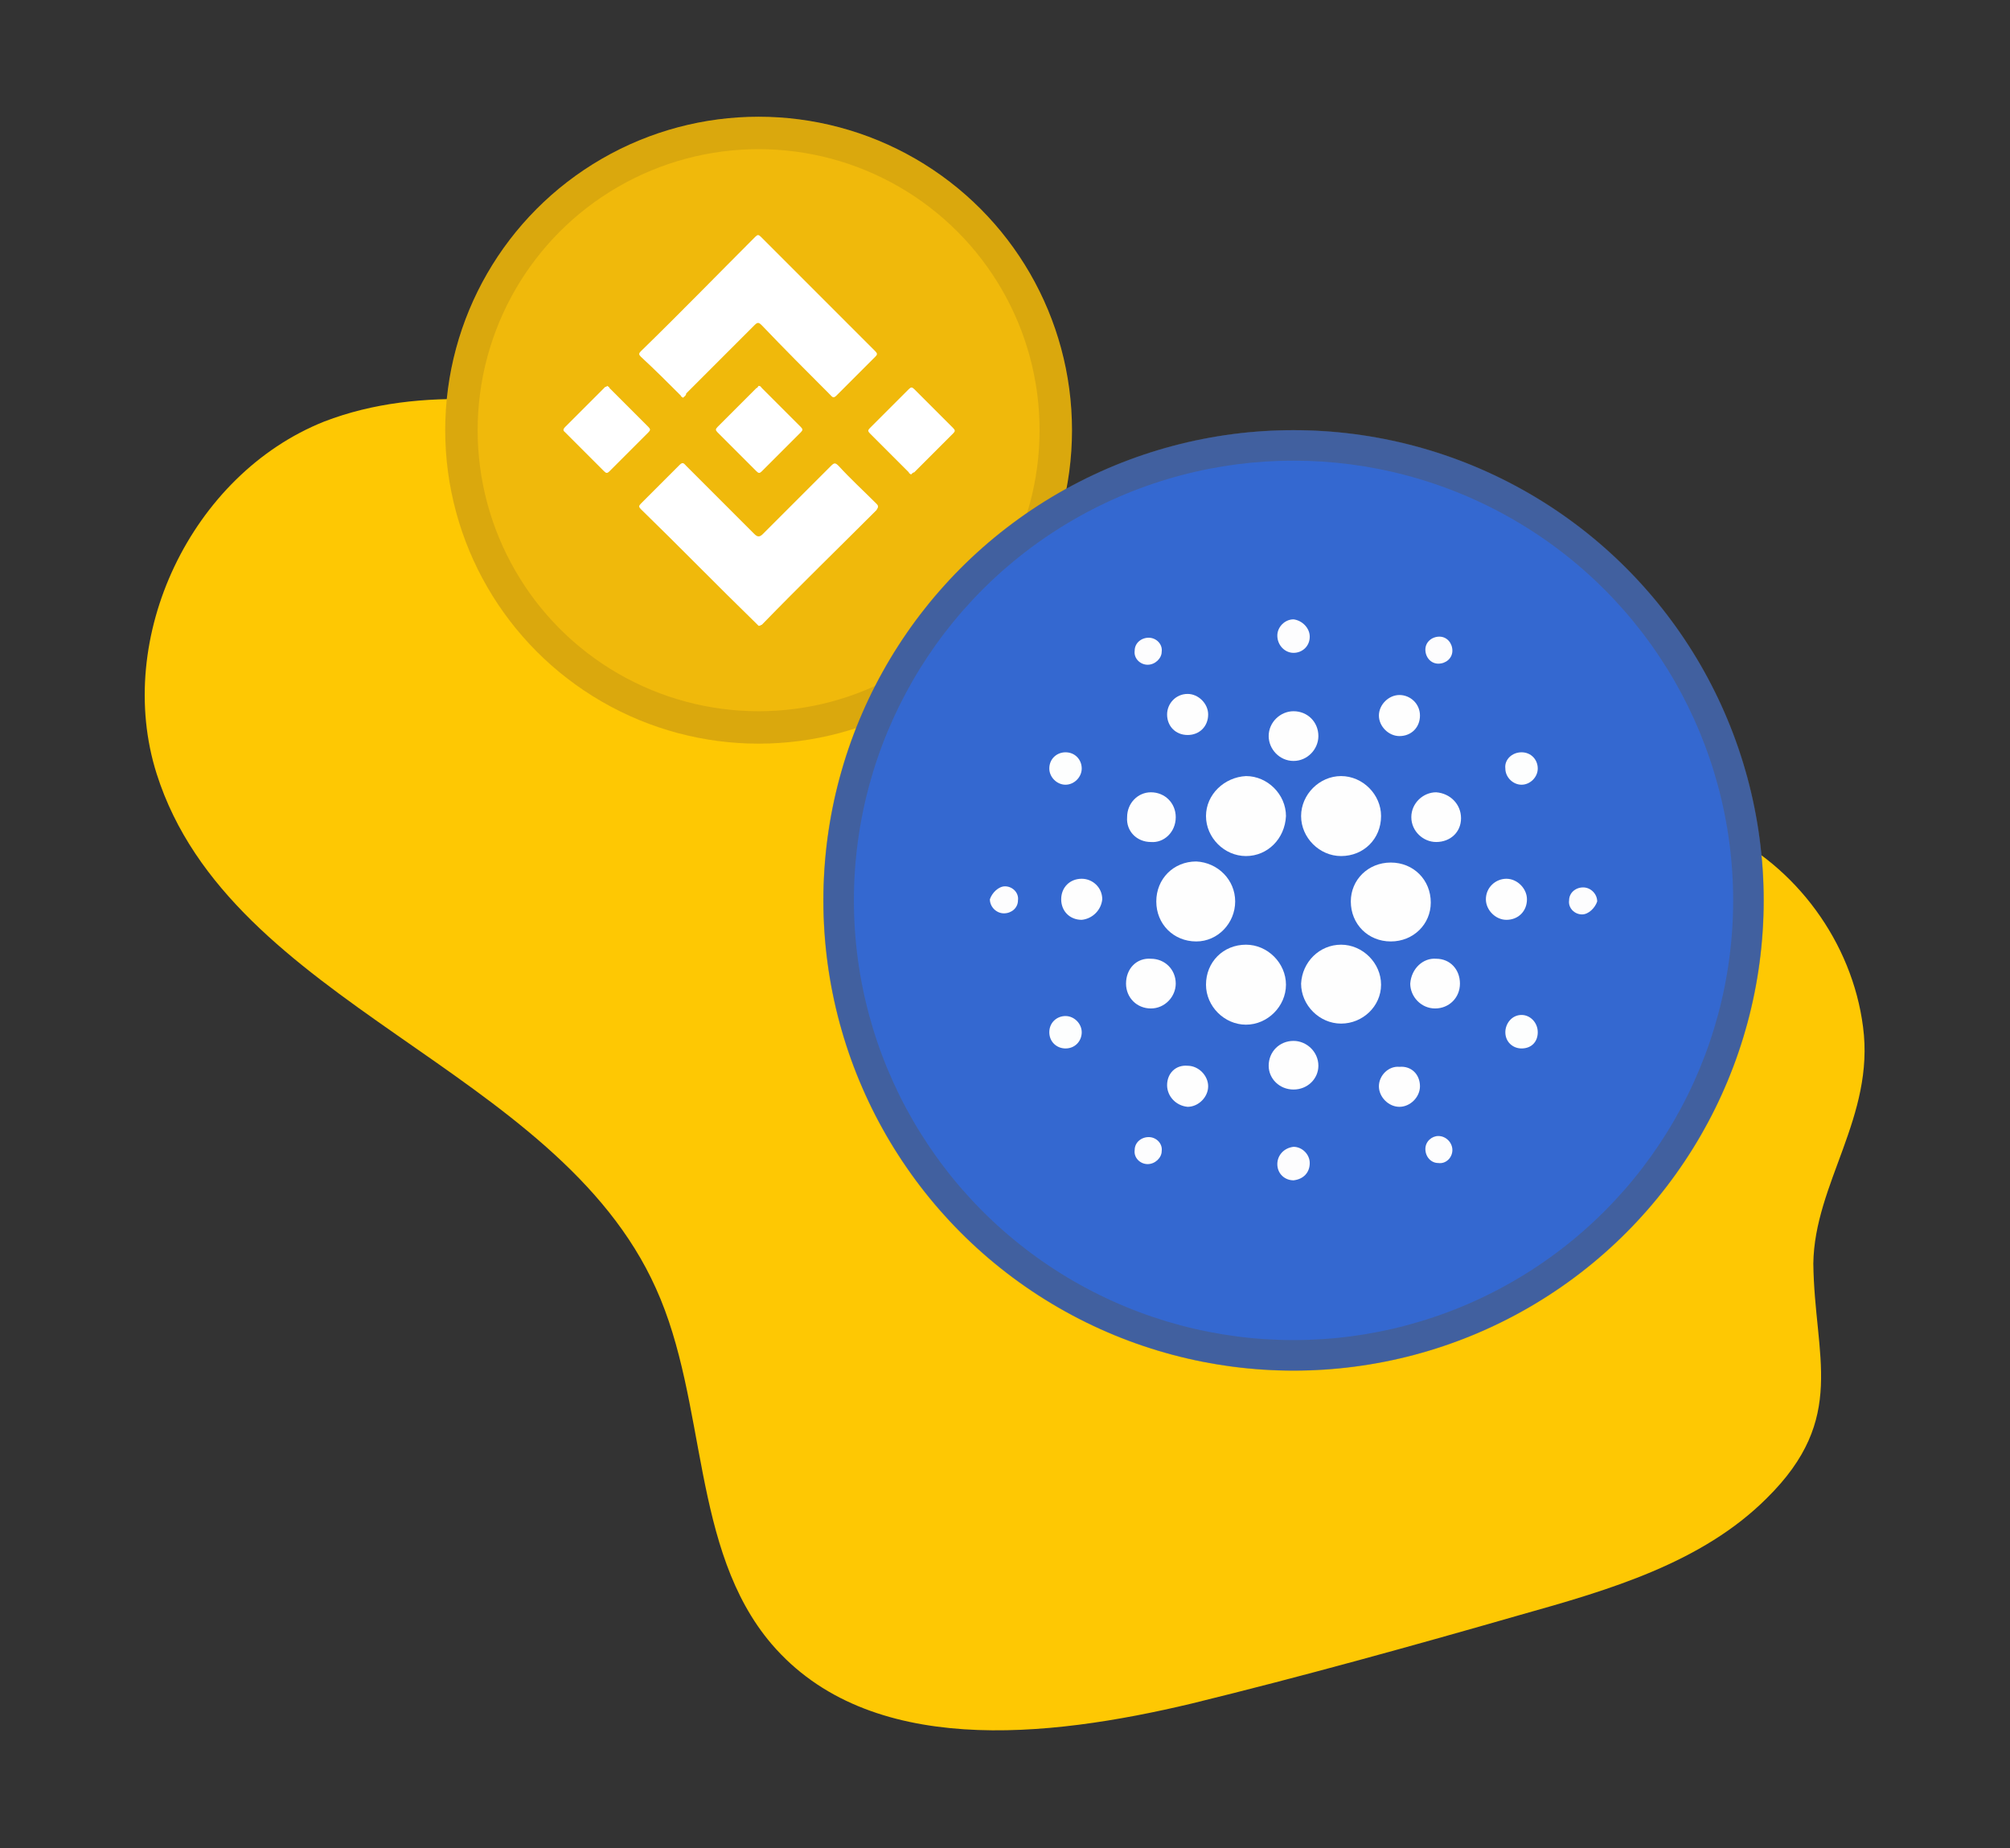 <?xml version="1.0" encoding="utf-8"?>
<!-- Generator: Adobe Illustrator 25.2.1, SVG Export Plug-In . SVG Version: 6.00 Build 0)  -->
<svg version="1.1" id="Layer_1" xmlns:v="https://vecta.io/nano"
	 xmlns="http://www.w3.org/2000/svg" xmlns:xlink="http://www.w3.org/1999/xlink" x="0px" y="0px" viewBox="0 0 186 171"
	 style="enable-background:new 0 0 186 171;" xml:space="preserve">
<rect x="0" y="0" width="186" height="171" fill="#333333" stroke="none"/>
<style type="text/css">
	.st0{fill:#FEC803;}
	.st1{fill:#F0B90B;}
	.st2{opacity:0.1;fill:none;stroke:#191326;stroke-width:3;enable-background:new    ;}
	.st3{fill:#3468D0;}
	.st4{opacity:0.4;fill:none;stroke:#565656;stroke-width:2.837;enable-background:new    ;}
	.st5{fill:#FFFFFF;}
	.st6{fill:#FEFEFE;}
	.st7{fill:#FDFDFE;}
	.st8{fill:#FDFEFE;}
</style>
<g>
	<path class="st0" d="M172.4,95c-1-7.8-6.2-14.9-13.3-18.2c-8.6-4-18.7-2.6-27.8-5.3c-11.8-3.5-20.4-13.3-30.9-19.8
		C88,44.1,73.2,41.4,58.8,38.8C49.2,37.1,39.1,35.5,30,39c-12.3,4.9-19.5,20-15.5,32.6c6.8,21.4,37,27.1,46.2,47.6
		c4.8,10.6,3.2,24.1,10.7,32.9c9,10.5,25.5,8.7,38.9,5.5c10.2-2.5,20.3-5.3,30.4-8.2c8.2-2.3,16.8-4.8,22.8-10.8
		c7.5-7.4,4.4-13.1,4.3-21.7C167.9,109.5,173.5,103.3,172.4,95z"/>
</g>
<circle class="st1" cx="70.2" cy="39.8" r="29"/>
<circle class="st2" cx="70.2" cy="39.8" r="27.5"/>
<circle class="st3" cx="119.7" cy="83.3" r="43.5"/>
<circle class="st4" cx="119.7" cy="83.3" r="42.1"/>
<g>
	<path class="st5" d="M63.2,36.8c-0.1-0.1-0.2-0.1-0.2-0.2c-1.2-1.2-2.4-2.4-3.7-3.6c-0.2-0.2-0.2-0.3,0-0.5
		c3.6-3.5,7.1-7.1,10.6-10.6c0.2-0.2,0.3-0.2,0.5,0c3.5,3.5,7.1,7.1,10.6,10.6c0.2,0.2,0.2,0.3,0,0.5c-1.2,1.2-2.4,2.4-3.6,3.6
		c-0.3,0.3-0.4,0.1-0.6-0.1c-2.1-2.1-4.2-4.2-6.3-6.4c-0.3-0.3-0.4-0.3-0.7,0c-2.1,2.1-4.2,4.2-6.3,6.3
		C63.5,36.6,63.3,36.7,63.2,36.8z"/>
	<path class="st5" d="M70.2,57.9c-0.1-0.1-0.1-0.1-0.2-0.2c-3.6-3.5-7.1-7.1-10.7-10.6c-0.2-0.2-0.2-0.3,0-0.5
		c1.2-1.2,2.4-2.4,3.6-3.6c0.3-0.3,0.4-0.1,0.6,0.1c2.1,2.1,4.2,4.2,6.3,6.3c0.3,0.3,0.5,0.3,0.8,0c2.1-2.1,4.2-4.2,6.3-6.3
		c0.3-0.3,0.4-0.3,0.7,0c1.1,1.2,2.3,2.3,3.5,3.5c0.2,0.2,0.2,0.3,0,0.6c-3.5,3.5-7.1,7-10.6,10.6C70.4,57.8,70.4,57.9,70.2,57.9z"
		/>
	<path class="st5" d="M56.2,35.7c0.1,0.1,0.2,0.1,0.2,0.2c1.2,1.2,2.4,2.4,3.6,3.6c0.2,0.2,0.2,0.3,0,0.5c-1.2,1.2-2.4,2.4-3.6,3.6
		c-0.2,0.2-0.3,0.2-0.5,0c-1.2-1.2-2.4-2.4-3.6-3.6c-0.1-0.1-0.3-0.2,0-0.5c1.2-1.2,2.5-2.5,3.7-3.7C56,35.8,56.1,35.8,56.2,35.7z"
		/>
	<path class="st5" d="M84.3,43.9c-0.1-0.1-0.2-0.1-0.2-0.2c-1.2-1.2-2.4-2.4-3.6-3.6c-0.2-0.2-0.2-0.3,0-0.5
		c1.2-1.2,2.4-2.4,3.6-3.6c0.2-0.2,0.3-0.2,0.5,0c1.2,1.2,2.4,2.4,3.6,3.6c0.2,0.2,0.2,0.3,0,0.5c-1.2,1.2-2.4,2.4-3.6,3.6
		C84.5,43.7,84.4,43.8,84.3,43.9z"/>
	<path class="st5" d="M70.2,35.7c0.2,0,0.2,0.1,0.3,0.2c1.2,1.2,2.4,2.4,3.6,3.6c0.2,0.2,0.2,0.3,0,0.5c-1.2,1.2-2.4,2.4-3.6,3.6
		c-0.2,0.2-0.3,0.2-0.5,0c-1.2-1.2-2.4-2.4-3.6-3.6c-0.2-0.2-0.2-0.3,0-0.5c1.2-1.2,2.4-2.4,3.6-3.6C70.1,35.9,70.1,35.8,70.2,35.7z
		"/>
</g>
<g>
	<path class="st6" d="M115.3,79.2c-2,0-3.7-1.7-3.7-3.7c0-2,1.7-3.6,3.7-3.7c2,0,3.7,1.7,3.7,3.7C118.9,77.6,117.3,79.2,115.3,79.2z
		"/>
	<path class="st6" d="M124.1,79.2c-2,0-3.7-1.7-3.7-3.7c0-2,1.7-3.7,3.7-3.7c2,0,3.7,1.7,3.7,3.7C127.8,77.6,126.2,79.2,124.1,79.2z
		"/>
	<path class="st6" d="M124.1,87.4c2,0,3.7,1.7,3.7,3.7c0,2-1.7,3.6-3.7,3.6c-2,0-3.7-1.7-3.7-3.7C120.5,89,122.1,87.4,124.1,87.4z"
		/>
	<path class="st6" d="M115.3,87.4c2,0,3.7,1.7,3.7,3.7c0,2-1.7,3.7-3.7,3.7c-2,0-3.7-1.7-3.7-3.7C111.6,89,113.2,87.4,115.3,87.4z"
		/>
	<path class="st6" d="M114.3,83.4c0,2-1.6,3.7-3.6,3.7c-2.1,0-3.7-1.6-3.7-3.7c0-2.1,1.6-3.7,3.7-3.7
		C112.7,79.8,114.3,81.4,114.3,83.4z"/>
	<path class="st6" d="M132.4,83.5c0,2-1.6,3.6-3.7,3.6c-2.1,0-3.7-1.6-3.7-3.7c0-2,1.6-3.6,3.7-3.6
		C130.8,79.8,132.4,81.4,132.4,83.5z"/>
	<path class="st6" d="M119.7,65.8c1.3,0,2.3,1,2.3,2.3c0,1.2-1,2.3-2.3,2.3c-1.3,0-2.3-1.1-2.3-2.3
		C117.4,66.8,118.5,65.8,119.7,65.8z"/>
	<path class="st6" d="M106.5,88.7c1.3,0,2.3,1,2.3,2.3c0,1.2-1,2.3-2.3,2.3c-1.3,0-2.3-1-2.3-2.3C104.2,89.6,105.2,88.6,106.5,88.7z
		"/>
	<path class="st6" d="M119.7,100.8c-1.3,0-2.3-1-2.3-2.2c0-1.3,1-2.3,2.3-2.3c1.2,0,2.3,1,2.3,2.3C122,99.8,121,100.8,119.7,100.8z"
		/>
	<path class="st6" d="M135.2,75.7c0,1.3-1,2.2-2.3,2.2c-1.2,0-2.3-1-2.3-2.3c0-1.3,1.1-2.3,2.3-2.3
		C134.2,73.4,135.2,74.4,135.2,75.7z"/>
	<path class="st6" d="M132.9,88.7c1.3,0,2.2,1,2.2,2.3c0,1.3-1,2.3-2.3,2.3c-1.3,0-2.3-1.1-2.3-2.3
		C130.6,89.6,131.7,88.6,132.9,88.7z"/>
	<path class="st6" d="M106.5,77.9c-1.3,0-2.3-1-2.2-2.3c0-1.3,1-2.3,2.2-2.3c1.3,0,2.3,1,2.3,2.3C108.8,77,107.7,78,106.5,77.9z"/>
	<path class="st6" d="M109.9,68c-1.1,0-1.9-0.8-1.9-1.9c0-1,0.8-1.9,1.9-1.9c1,0,1.9,0.9,1.9,1.9C111.8,67.2,111,68,109.9,68z"/>
	<path class="st6" d="M100.1,85.1c-1.1,0-1.9-0.8-1.9-1.9c0-1.1,0.8-1.9,1.9-1.9c1,0,1.9,0.8,1.9,1.9
		C101.9,84.2,101.1,85,100.1,85.1z"/>
	<path class="st6" d="M131.4,66.2c0,1.1-0.8,1.9-1.9,1.9c-1,0-1.9-0.9-1.9-1.9c0-1,0.9-1.9,1.9-1.9
		C130.5,64.3,131.4,65.1,131.4,66.2z"/>
	<path class="st6" d="M139.4,81.3c1,0,1.9,0.9,1.9,1.9c0,1.1-0.8,1.9-1.9,1.9c-1,0-1.9-0.9-1.9-1.9
		C137.5,82.1,138.4,81.3,139.4,81.3z"/>
	<path class="st6" d="M131.4,100.5c0,1-0.9,1.9-1.9,1.9c-1,0-1.9-0.9-1.9-1.9c0-1,0.9-1.9,1.9-1.8
		C130.6,98.6,131.4,99.4,131.4,100.5z"/>
	<path class="st6" d="M108,100.4c0-1.1,0.8-1.9,1.9-1.8c1,0,1.9,0.9,1.9,1.9c0,1-0.9,1.9-1.9,1.9C108.8,102.3,108,101.4,108,100.4z"
		/>
	<path class="st7" d="M121.2,58.9c0,0.9-0.7,1.5-1.5,1.5c-0.8,0-1.5-0.7-1.5-1.6c0-0.8,0.7-1.5,1.5-1.5
		C120.5,57.4,121.2,58.1,121.2,58.9z"/>
	<path class="st7" d="M121.2,107.6c0,0.9-0.6,1.5-1.5,1.6c-0.8,0-1.5-0.6-1.5-1.5c0-0.8,0.6-1.5,1.5-1.6
		C120.5,106.1,121.2,106.8,121.2,107.6z"/>
	<path class="st8" d="M97.1,95.5c0-0.9,0.7-1.5,1.5-1.5c0.8,0,1.5,0.7,1.5,1.5c0,0.8-0.6,1.5-1.5,1.5C97.8,97,97.1,96.4,97.1,95.5z"
		/>
	<path class="st8" d="M142.3,95.5c0,0.9-0.6,1.5-1.5,1.5c-0.8,0-1.5-0.6-1.5-1.5c0-0.8,0.6-1.6,1.5-1.6
		C141.6,93.9,142.3,94.6,142.3,95.5z"/>
	<path class="st8" d="M98.6,69.6c0.9,0,1.5,0.7,1.5,1.5c0,0.8-0.7,1.5-1.5,1.5c-0.8,0-1.5-0.7-1.5-1.5
		C97.1,70.2,97.8,69.6,98.6,69.6z"/>
	<path class="st8" d="M140.8,69.6c0.9,0,1.5,0.7,1.5,1.5c0,0.8-0.7,1.5-1.5,1.5c-0.8,0-1.5-0.7-1.5-1.5
		C139.2,70.3,139.9,69.6,140.8,69.6z"/>
	<path class="st7" d="M93,82c0.7,0,1.3,0.6,1.2,1.3c0,0.7-0.6,1.2-1.3,1.2c-0.7,0-1.3-0.6-1.3-1.3C91.8,82.6,92.4,82,93,82z"/>
	<path class="st7" d="M146.4,84.6c-0.7,0-1.3-0.6-1.2-1.3c0-0.7,0.6-1.2,1.3-1.2c0.7,0,1.3,0.6,1.3,1.3
		C147.6,84,147,84.6,146.4,84.6z"/>
	<path class="st7" d="M106.2,61.5c-0.7,0-1.3-0.6-1.2-1.3c0-0.7,0.6-1.2,1.3-1.2c0.7,0,1.3,0.6,1.2,1.3
		C107.5,60.9,106.9,61.5,106.2,61.5z"/>
	<path class="st7" d="M131.9,60.1c0-0.7,0.6-1.2,1.3-1.2c0.7,0,1.2,0.6,1.2,1.3c0,0.7-0.6,1.2-1.3,1.2
		C132.4,61.4,131.9,60.8,131.9,60.1z"/>
	<path class="st7" d="M106.2,107.7c-0.7,0-1.3-0.6-1.2-1.3c0-0.7,0.6-1.2,1.3-1.2c0.7,0,1.3,0.6,1.2,1.3
		C107.5,107.1,106.9,107.7,106.2,107.7z"/>
	<path class="st7" d="M134.4,106.4c0,0.7-0.6,1.3-1.3,1.2c-0.7,0-1.2-0.6-1.2-1.3c0-0.7,0.6-1.2,1.2-1.2
		C133.8,105.1,134.4,105.7,134.4,106.4z"/>
</g>
</svg>

